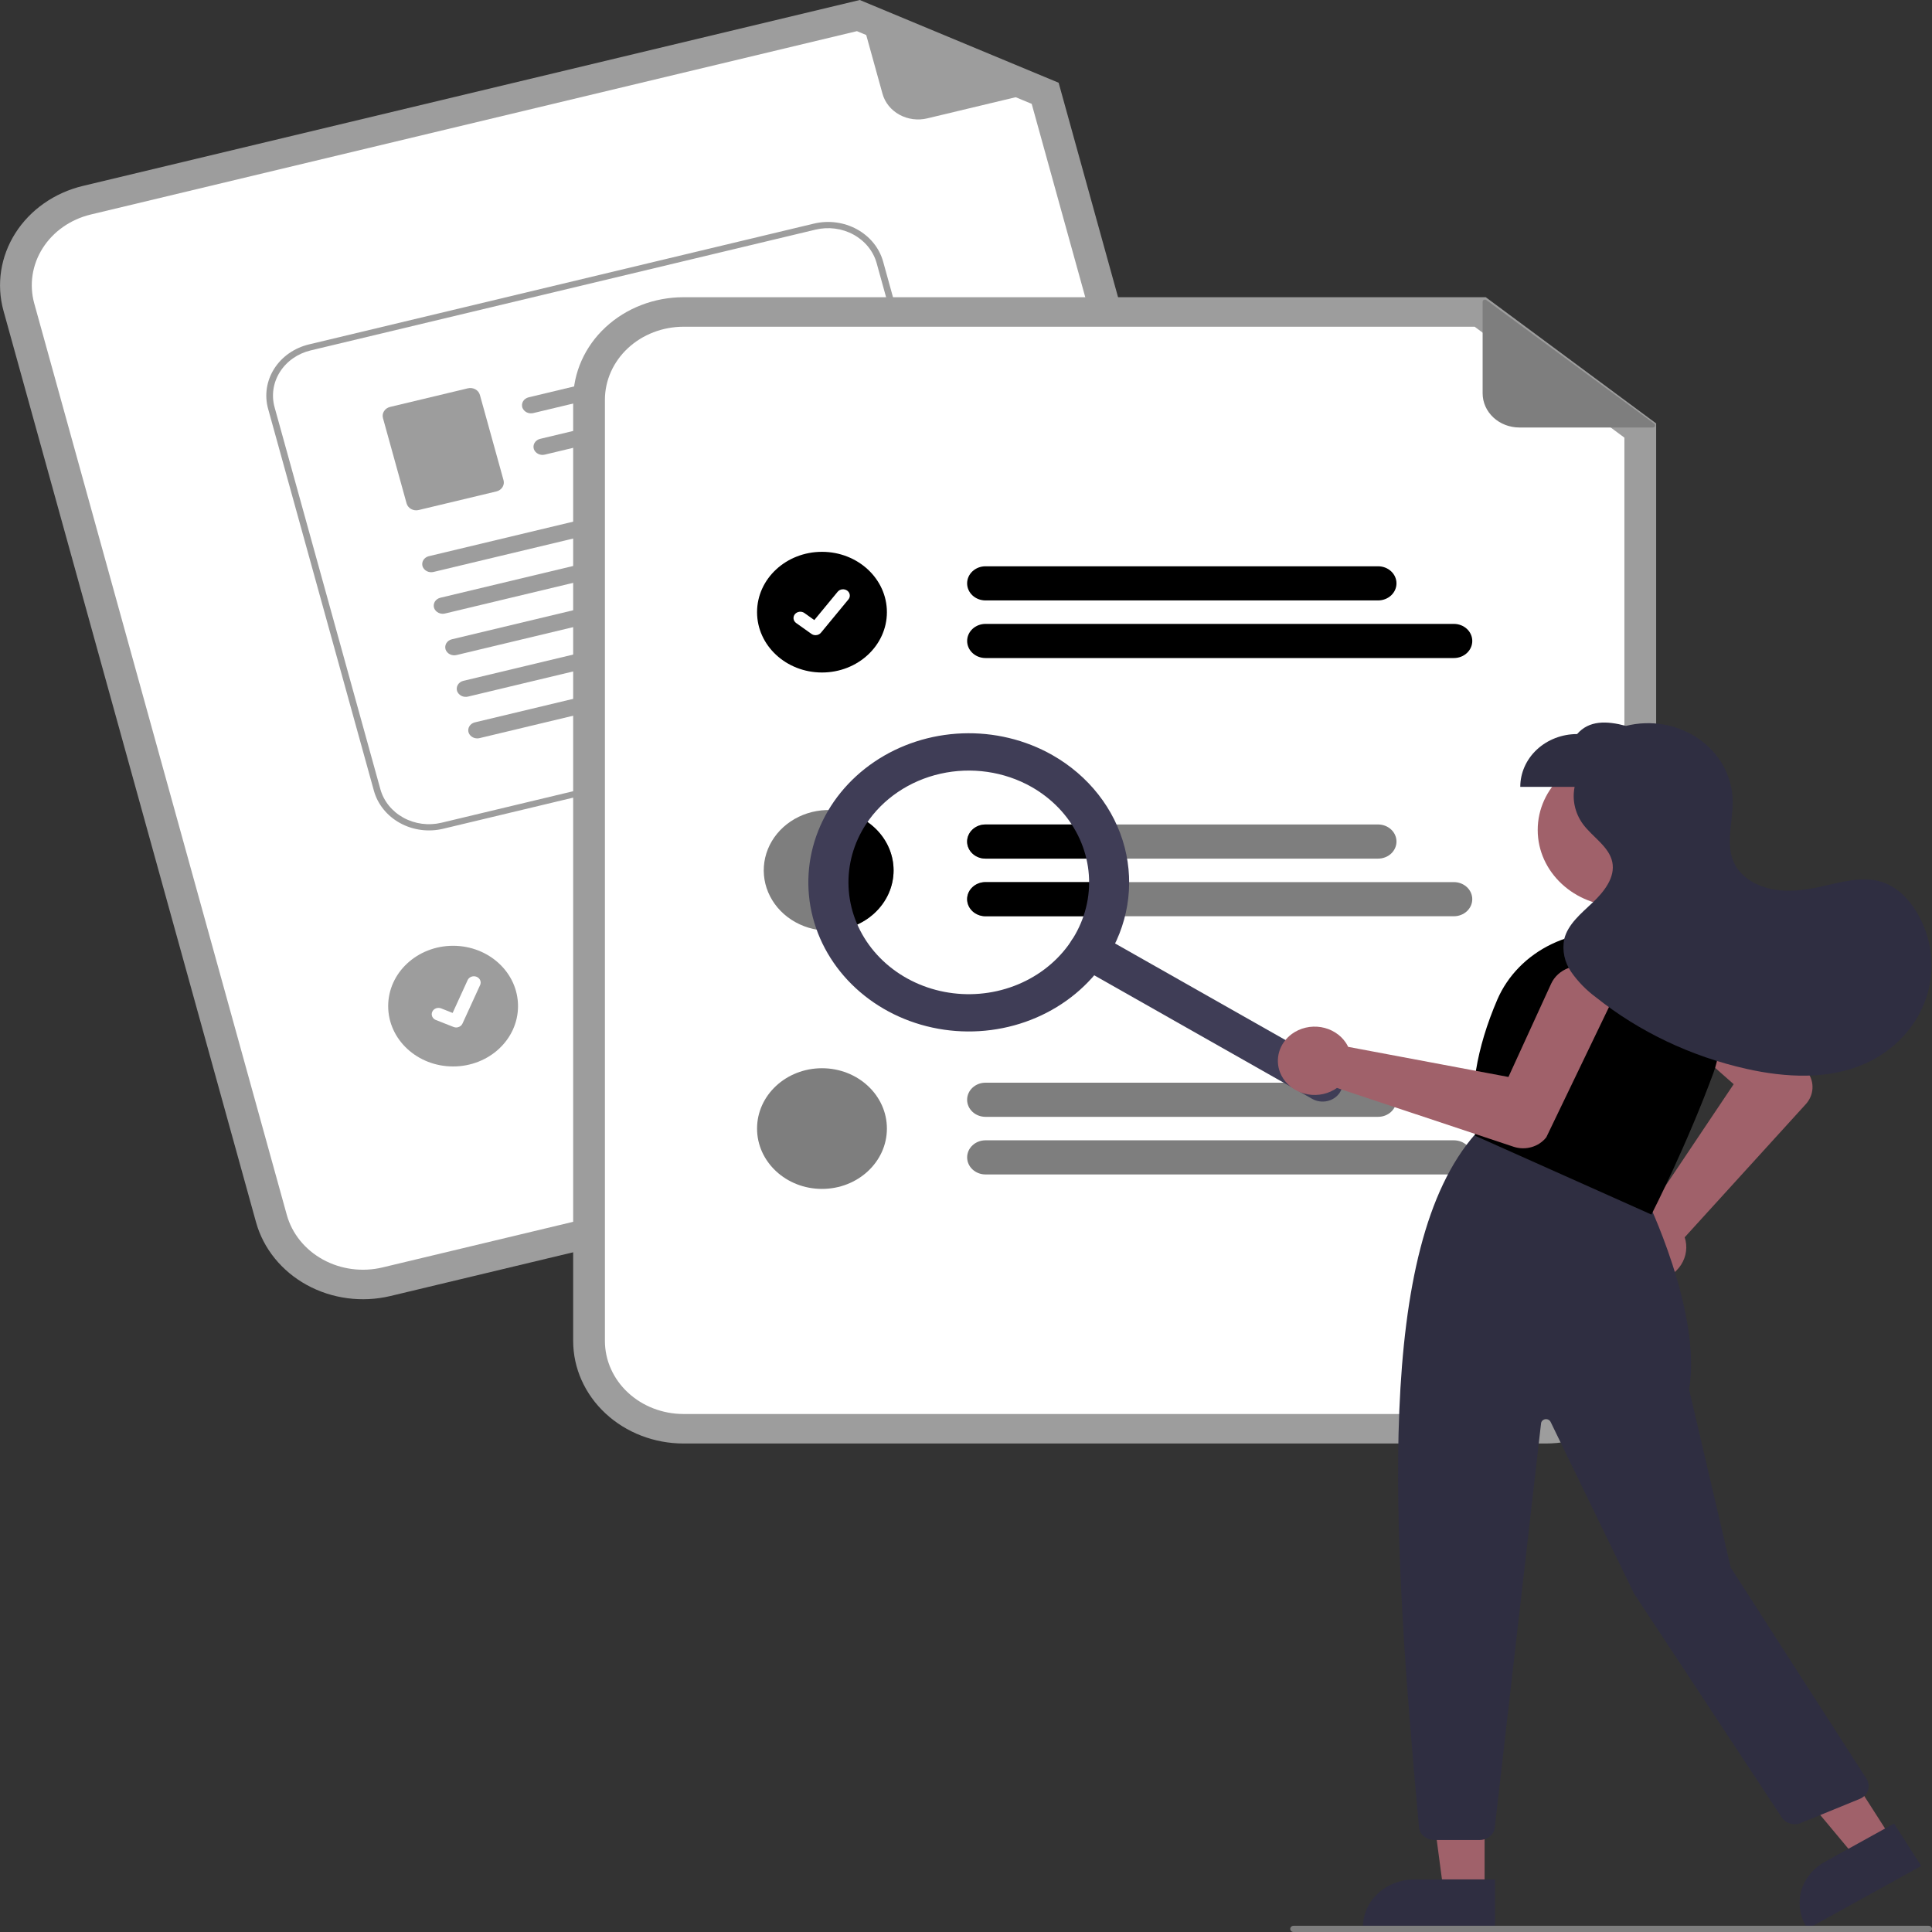 <svg width="250" height="250" viewBox="0 0 250 250" fill="none" xmlns="http://www.w3.org/2000/svg">
<rect x="0" y="0" width="250" height="250" fill="#333333" stroke="none"/>
<g clip-path="url(#clip0_212_2)">
<path d="M158.582 141.842L50.516 167.705C46.85 168.578 42.962 168.064 39.703 166.276C36.444 164.488 34.082 161.571 33.134 158.166L0.452 40.215C-0.487 36.809 0.066 33.194 1.99 30.166C3.914 27.137 7.052 24.942 10.715 24.061L111.253 0L136.986 10.706L168.845 125.688C169.785 129.094 169.232 132.708 167.308 135.737C165.384 138.765 162.246 140.961 158.582 141.842V141.842Z" fill="#9D9D9D"/>
<path d="M11.74 27.759C9.131 28.387 6.897 29.95 5.527 32.107C4.157 34.263 3.763 36.837 4.432 39.263L37.114 157.214C37.789 159.639 39.471 161.716 41.792 162.989C44.112 164.262 46.881 164.628 49.492 164.006L157.558 138.144C160.167 137.516 162.401 135.953 163.771 133.796C165.142 131.64 165.535 129.066 164.866 126.64L133.501 13.44L110.886 4.031L11.74 27.759Z" fill="white"/>
<path d="M136.711 11.315L119.987 15.317C118.766 15.61 117.47 15.439 116.384 14.843C115.299 14.248 114.512 13.275 114.198 12.141L111.017 0.66C111.003 0.61 111.004 0.557 111.021 0.508C111.038 0.458 111.07 0.414 111.112 0.381C111.155 0.347 111.207 0.326 111.262 0.318C111.318 0.311 111.374 0.318 111.425 0.339L136.758 10.795C136.814 10.818 136.861 10.857 136.893 10.906C136.924 10.956 136.938 11.013 136.933 11.07C136.928 11.127 136.904 11.181 136.864 11.225C136.825 11.269 136.771 11.3 136.711 11.315V11.315Z" fill="#9D9D9D"/>
<path d="M127.913 112.042L78.712 123.817C78.409 123.89 78.095 123.906 77.786 123.865C77.477 123.825 77.179 123.728 76.911 123.58C76.642 123.433 76.407 123.238 76.219 123.006C76.032 122.774 75.895 122.51 75.817 122.229C75.739 121.948 75.722 121.656 75.766 121.368C75.809 121.081 75.914 120.805 76.072 120.555C76.231 120.305 76.441 120.087 76.691 119.913C76.94 119.738 77.224 119.611 77.526 119.539L126.727 107.764C127.03 107.692 127.344 107.675 127.653 107.716C127.962 107.757 128.26 107.853 128.528 108.001C128.797 108.148 129.032 108.344 129.22 108.576C129.407 108.807 129.544 109.071 129.622 109.352C129.7 109.633 129.717 109.926 129.673 110.213C129.63 110.5 129.525 110.776 129.367 111.026C129.208 111.276 128.998 111.494 128.748 111.669C128.499 111.843 128.215 111.97 127.913 112.042Z" fill="#7E7E7E"/>
<path d="M139.408 116.99L80.712 131.037C80.102 131.183 79.454 131.098 78.911 130.8C78.368 130.502 77.975 130.016 77.818 129.449C77.661 128.881 77.752 128.279 78.073 127.775C78.393 127.27 78.916 126.905 79.527 126.759L138.223 112.711C138.833 112.566 139.48 112.652 140.023 112.949C140.565 113.247 140.958 113.733 141.115 114.3C141.272 114.867 141.181 115.469 140.861 115.973C140.541 116.478 140.018 116.843 139.408 116.99V116.99Z" fill="#7E7E7E"/>
<path d="M58.631 137.999C63.271 137.999 67.032 134.504 67.032 130.191C67.032 125.879 63.271 122.384 58.631 122.384C53.991 122.384 50.23 125.879 50.23 130.191C50.23 134.504 53.991 137.999 58.631 137.999Z" fill="#9D9D9D"/>
<path d="M122.681 91.609L57.338 107.242C55.449 107.691 53.446 107.427 51.767 106.505C50.089 105.584 48.872 104.081 48.384 102.327L34.69 52.888C34.206 51.133 34.492 49.271 35.483 47.711C36.474 46.151 38.091 45.02 39.978 44.567L105.322 28.934C107.21 28.484 109.214 28.749 110.892 29.671C112.571 30.592 113.788 32.094 114.276 33.848L127.969 83.288C128.453 85.043 128.168 86.905 127.177 88.465C126.185 90.025 124.569 91.156 122.681 91.609Z" fill="white"/>
<path d="M122.681 91.609L57.338 107.242C55.449 107.691 53.446 107.427 51.767 106.505C50.089 105.584 48.872 104.081 48.384 102.327L34.69 52.888C34.206 51.133 34.492 49.271 35.483 47.711C36.474 46.151 38.091 45.02 39.978 44.567L105.322 28.934C107.21 28.484 109.214 28.749 110.892 29.671C112.571 30.592 113.788 32.094 114.276 33.848L127.969 83.288C128.453 85.043 128.168 86.905 127.177 88.465C126.185 90.025 124.569 91.156 122.681 91.609ZM40.194 45.345C38.529 45.745 37.102 46.743 36.227 48.12C35.353 49.496 35.101 51.139 35.528 52.688L49.222 102.127C49.652 103.675 50.726 105 52.207 105.813C53.688 106.626 55.456 106.86 57.122 106.463L122.466 90.831C124.131 90.43 125.558 89.433 126.432 88.056C127.307 86.68 127.558 85.037 127.132 83.488L113.438 34.049C113.007 32.501 111.933 31.175 110.452 30.363C108.971 29.55 107.204 29.316 105.537 29.713L40.194 45.345Z" fill="#9D9D9D"/>
<path d="M102.007 45.557L69.029 53.447C68.74 53.522 68.432 53.492 68.167 53.364C67.901 53.236 67.698 53.018 67.598 52.756C67.551 52.619 67.535 52.475 67.551 52.332C67.566 52.189 67.613 52.05 67.688 51.925C67.763 51.799 67.865 51.689 67.987 51.601C68.109 51.514 68.249 51.45 68.399 51.414L101.969 43.383C103.325 44.021 102.968 45.328 102.006 45.558L102.007 45.557Z" fill="#9D9D9D"/>
<path d="M103.496 50.933L70.517 58.823C70.229 58.898 69.921 58.868 69.655 58.74C69.39 58.612 69.186 58.394 69.086 58.132C69.04 57.995 69.024 57.851 69.039 57.708C69.055 57.565 69.102 57.426 69.177 57.301C69.252 57.175 69.353 57.065 69.476 56.977C69.598 56.889 69.738 56.826 69.888 56.79L103.458 48.759C104.814 49.397 104.457 50.703 103.495 50.934L103.496 50.933Z" fill="#9D9D9D"/>
<path d="M64.236 63.59L54.172 65.998C53.843 66.076 53.494 66.03 53.202 65.869C52.91 65.709 52.698 65.447 52.613 65.142L49.556 54.104C49.471 53.798 49.521 53.474 49.694 53.203C49.866 52.931 50.148 52.734 50.476 52.656L60.541 50.248C60.869 50.169 61.218 50.216 61.51 50.376C61.802 50.536 62.014 50.798 62.099 51.103L65.157 62.141C65.241 62.447 65.191 62.771 65.019 63.042C64.846 63.314 64.565 63.511 64.236 63.59V63.59Z" fill="#9D9D9D"/>
<path d="M106.449 61.964L56.118 74.005C55.83 74.08 55.522 74.05 55.256 73.922C54.99 73.793 54.787 73.576 54.687 73.314C54.641 73.177 54.624 73.033 54.64 72.89C54.656 72.747 54.702 72.608 54.777 72.483C54.852 72.357 54.954 72.247 55.076 72.159C55.199 72.071 55.339 72.008 55.488 71.972L106.411 59.789C107.767 60.428 107.41 61.734 106.449 61.964L106.449 61.964Z" fill="#9D9D9D"/>
<path d="M107.938 67.341L57.607 79.382C57.319 79.457 57.011 79.427 56.745 79.299C56.48 79.171 56.276 78.954 56.176 78.692C56.13 78.555 56.114 78.41 56.129 78.267C56.145 78.124 56.191 77.986 56.266 77.86C56.341 77.735 56.443 77.624 56.566 77.537C56.688 77.449 56.828 77.385 56.978 77.349L107.9 65.167C109.256 65.805 108.9 67.111 107.938 67.341V67.341Z" fill="#9D9D9D"/>
<path d="M109.427 72.716L59.096 84.757C58.808 84.831 58.5 84.802 58.234 84.674C57.968 84.545 57.765 84.328 57.665 84.066C57.618 83.929 57.602 83.784 57.618 83.642C57.633 83.499 57.68 83.36 57.755 83.234C57.83 83.109 57.932 82.999 58.054 82.911C58.176 82.823 58.317 82.759 58.467 82.724L109.389 70.541C110.745 71.18 110.388 72.486 109.427 72.716V72.716Z" fill="#9D9D9D"/>
<path d="M110.916 78.093L60.585 90.134C60.297 90.209 59.989 90.179 59.723 90.051C59.458 89.922 59.254 89.705 59.154 89.443C59.108 89.306 59.092 89.162 59.107 89.019C59.123 88.876 59.169 88.737 59.245 88.612C59.319 88.486 59.421 88.376 59.544 88.288C59.666 88.2 59.806 88.136 59.956 88.101L110.878 75.918C112.234 76.557 111.878 77.863 110.916 78.093L110.916 78.093Z" fill="#9D9D9D"/>
<path d="M112.405 83.468L62.074 95.508C61.786 95.583 61.478 95.553 61.212 95.425C60.946 95.297 60.743 95.08 60.643 94.817C60.597 94.68 60.581 94.536 60.596 94.393C60.612 94.25 60.658 94.112 60.733 93.986C60.808 93.861 60.91 93.751 61.032 93.663C61.154 93.575 61.295 93.511 61.444 93.475L112.367 81.293C113.723 81.931 113.366 83.237 112.405 83.468V83.468Z" fill="#9D9D9D"/>
<path d="M59.251 132.928C59.068 132.972 58.874 132.96 58.7 132.893L58.689 132.889L56.4 131.987C56.294 131.945 56.198 131.885 56.117 131.808C56.036 131.732 55.972 131.641 55.929 131.542C55.886 131.443 55.864 131.336 55.865 131.229C55.866 131.122 55.89 131.016 55.935 130.917C55.98 130.819 56.045 130.729 56.128 130.654C56.21 130.579 56.308 130.52 56.415 130.48C56.522 130.44 56.636 130.42 56.751 130.421C56.867 130.422 56.981 130.444 57.087 130.486L58.57 131.073L60.513 126.824C60.558 126.726 60.624 126.636 60.706 126.561C60.788 126.486 60.885 126.427 60.992 126.387C61.099 126.347 61.213 126.327 61.328 126.328C61.444 126.329 61.557 126.351 61.663 126.393L61.664 126.393L61.652 126.421L61.664 126.393C61.878 126.478 62.047 126.638 62.134 126.838C62.221 127.039 62.219 127.263 62.128 127.462L59.842 132.458C59.789 132.573 59.708 132.675 59.605 132.757C59.503 132.838 59.382 132.896 59.251 132.927L59.251 132.928Z" fill="white"/>
<path d="M200.032 186.79H88.441C84.657 186.786 81.029 185.387 78.353 182.9C75.677 180.413 74.172 177.042 74.168 173.525V51.725C74.172 48.209 75.677 44.837 78.353 42.35C81.029 39.863 84.657 38.464 88.441 38.46H192.258L214.306 54.792V173.525C214.301 177.042 212.796 180.413 210.12 182.9C207.444 185.387 203.816 186.786 200.032 186.79V186.79Z" fill="#9D9D9D"/>
<path d="M88.441 42.279C85.746 42.282 83.162 43.278 81.257 45.049C79.351 46.82 78.279 49.221 78.276 51.725V173.525C78.279 176.029 79.351 178.43 81.257 180.201C83.162 181.972 85.746 182.968 88.441 182.971H200.032C202.727 182.968 205.311 181.972 207.216 180.201C209.122 178.43 210.193 176.029 210.196 173.525V56.632L190.821 42.279H88.441Z" fill="white"/>
<path d="M178.327 77.695H127.521C126.891 77.695 126.286 77.462 125.841 77.048C125.395 76.634 125.145 76.072 125.145 75.486C125.145 74.9 125.395 74.338 125.841 73.924C126.286 73.51 126.891 73.277 127.521 73.277H178.327C178.958 73.277 179.562 73.51 180.008 73.924C180.454 74.338 180.704 74.9 180.704 75.486C180.704 76.072 180.454 76.634 180.008 77.048C179.562 77.462 178.958 77.695 178.327 77.695V77.695Z" fill="black"/>
<path d="M188.132 85.15H127.522C126.892 85.15 126.288 84.917 125.843 84.502C125.398 84.088 125.148 83.527 125.148 82.941C125.148 82.356 125.398 81.795 125.843 81.38C126.288 80.966 126.892 80.733 127.522 80.732H188.132C188.445 80.732 188.754 80.789 189.043 80.9C189.332 81.011 189.594 81.173 189.815 81.378C190.036 81.584 190.212 81.827 190.331 82.095C190.451 82.364 190.512 82.651 190.512 82.941C190.512 83.232 190.451 83.519 190.331 83.787C190.212 84.056 190.036 84.299 189.815 84.504C189.594 84.71 189.332 84.872 189.043 84.983C188.754 85.094 188.445 85.151 188.132 85.15V85.15Z" fill="black"/>
<path d="M178.328 106.687H127.523C126.893 106.687 126.288 106.92 125.843 107.334C125.397 107.748 125.146 108.31 125.146 108.896C125.146 109.482 125.397 110.044 125.843 110.458C126.288 110.872 126.893 111.105 127.523 111.105H178.328C178.958 111.105 179.562 110.872 180.008 110.458C180.454 110.044 180.704 109.482 180.704 108.896C180.704 108.31 180.454 107.748 180.008 107.334C179.562 106.92 178.958 106.687 178.328 106.687V106.687Z" fill="#7E7E7E"/>
<path d="M188.133 114.144H127.524C126.893 114.144 126.289 114.377 125.843 114.791C125.397 115.205 125.147 115.767 125.147 116.353C125.147 116.939 125.397 117.5 125.843 117.915C126.289 118.329 126.893 118.562 127.524 118.562H188.133C188.764 118.562 189.368 118.329 189.814 117.915C190.26 117.5 190.51 116.939 190.51 116.353C190.51 115.767 190.26 115.205 189.814 114.791C189.368 114.377 188.764 114.144 188.133 114.144Z" fill="#7E7E7E"/>
<path d="M178.327 144.518H127.521C126.891 144.518 126.286 144.285 125.841 143.871C125.395 143.456 125.145 142.895 125.145 142.309C125.145 141.723 125.395 141.161 125.841 140.747C126.286 140.332 126.891 140.1 127.521 140.1H178.327C178.958 140.1 179.562 140.332 180.008 140.747C180.454 141.161 180.704 141.723 180.704 142.309C180.704 142.895 180.454 143.456 180.008 143.871C179.562 144.285 178.958 144.518 178.327 144.518V144.518Z" fill="#7E7E7E"/>
<path d="M188.132 151.973H127.522C126.892 151.972 126.288 151.739 125.843 151.325C125.398 150.911 125.148 150.35 125.148 149.764C125.148 149.179 125.398 148.617 125.843 148.203C126.288 147.789 126.892 147.556 127.522 147.555H188.132C188.445 147.555 188.754 147.612 189.043 147.722C189.332 147.833 189.594 147.996 189.815 148.201C190.036 148.406 190.212 148.65 190.331 148.918C190.451 149.186 190.512 149.474 190.512 149.764C190.512 150.055 190.451 150.342 190.331 150.61C190.212 150.878 190.036 151.122 189.815 151.327C189.594 151.532 189.332 151.695 189.043 151.806C188.754 151.917 188.445 151.974 188.132 151.973Z" fill="#7E7E7E"/>
<path d="M106.364 87.021C111.004 87.021 114.765 83.526 114.765 79.214C114.765 74.902 111.004 71.406 106.364 71.406C101.725 71.406 97.963 74.902 97.963 79.214C97.963 83.526 101.725 87.021 106.364 87.021Z" fill="black"/>
<path d="M105.532 82.192C105.343 82.192 105.159 82.135 105.008 82.03L104.999 82.024L103.024 80.62C102.933 80.555 102.856 80.474 102.798 80.381C102.74 80.288 102.702 80.186 102.687 80.079C102.672 79.973 102.679 79.865 102.709 79.761C102.739 79.658 102.79 79.561 102.86 79.476C102.93 79.391 103.018 79.319 103.118 79.266C103.218 79.212 103.328 79.177 103.443 79.163C103.557 79.149 103.673 79.156 103.785 79.184C103.896 79.212 104 79.26 104.092 79.326L105.371 80.237L108.393 76.573C108.463 76.488 108.55 76.417 108.65 76.363C108.75 76.31 108.86 76.275 108.974 76.261C109.088 76.247 109.204 76.254 109.315 76.282C109.427 76.309 109.531 76.357 109.622 76.422L109.623 76.422L109.604 76.447L109.623 76.422C109.807 76.554 109.928 76.748 109.958 76.963C109.989 77.177 109.927 77.394 109.785 77.565L106.231 81.873C106.149 81.972 106.043 82.053 105.922 82.108C105.801 82.163 105.668 82.191 105.533 82.191L105.532 82.192Z" fill="white"/>
<path d="M115.629 112.624C115.63 113.65 115.413 114.665 114.991 115.613C114.569 116.56 113.95 117.421 113.17 118.146C112.39 118.872 111.464 119.447 110.445 119.84C109.425 120.232 108.333 120.434 107.23 120.435C107.157 120.436 107.085 120.433 107.013 120.427C105.361 120.387 103.759 119.896 102.406 119.014C101.053 118.133 100.01 116.9 99.407 115.47C98.804 114.04 98.669 112.477 99.017 110.975C99.365 109.474 100.183 108.102 101.366 107.03C102.55 105.959 104.047 105.235 105.671 104.95C107.294 104.665 108.972 104.832 110.495 105.429C112.017 106.026 113.316 107.027 114.229 108.307C115.143 109.587 115.63 111.088 115.629 112.624V112.624Z" fill="#7E7E7E"/>
<path d="M106.364 153.844C111.004 153.844 114.765 150.348 114.765 146.036C114.765 141.724 111.004 138.229 106.364 138.229C101.725 138.229 97.963 141.724 97.963 146.036C97.963 150.348 101.725 153.844 106.364 153.844Z" fill="#7E7E7E"/>
<path d="M213.876 55.318H196.606C195.345 55.318 194.136 54.852 193.244 54.024C192.353 53.195 191.852 52.071 191.852 50.9V39.045C191.852 38.993 191.868 38.942 191.897 38.898C191.927 38.854 191.97 38.819 192.02 38.796C192.07 38.774 192.126 38.765 192.182 38.77C192.237 38.776 192.29 38.796 192.334 38.828L214.061 54.825C214.109 54.861 214.144 54.909 214.161 54.965C214.179 55.02 214.177 55.078 214.157 55.132C214.136 55.187 214.099 55.233 214.048 55.267C213.998 55.3 213.938 55.318 213.876 55.318Z" fill="#7E7E7E"/>
<path d="M115.629 112.624C115.63 113.65 115.413 114.665 114.991 115.613C114.569 116.56 113.95 117.421 113.17 118.146C112.39 118.872 111.464 119.447 110.445 119.84C109.425 120.232 108.333 120.434 107.23 120.435C107.157 120.436 107.085 120.433 107.013 120.427C105.928 117.911 105.51 115.189 105.793 112.491C106.077 109.794 107.055 107.199 108.644 104.926C110.598 105.238 112.371 106.181 113.649 107.59C114.927 108.998 115.629 110.781 115.629 112.624V112.624Z" fill="black"/>
<path d="M125.145 108.898C125.146 108.312 125.397 107.75 125.843 107.336C126.288 106.921 126.893 106.688 127.523 106.687H140.183C140.923 108.085 141.448 109.572 141.745 111.105H127.523C126.893 111.105 126.289 110.872 125.843 110.458C125.397 110.045 125.146 109.484 125.145 108.898V108.898Z" fill="black"/>
<path d="M142.039 114.144C142.04 115.636 141.827 117.121 141.407 118.562H127.523C126.893 118.562 126.288 118.329 125.843 117.915C125.397 117.5 125.146 116.939 125.146 116.353C125.146 115.767 125.397 115.205 125.843 114.791C126.288 114.377 126.893 114.144 127.523 114.144H142.039Z" fill="black"/>
<path d="M173.363 141.389C173.005 141.935 172.427 142.326 171.758 142.477C171.09 142.627 170.384 142.525 169.796 142.192L139.517 125.027C139.226 124.862 138.973 124.646 138.772 124.39C138.571 124.134 138.427 123.844 138.346 123.536C138.266 123.228 138.252 122.909 138.305 122.596C138.357 122.283 138.476 121.983 138.653 121.712C138.831 121.442 139.064 121.207 139.339 121.02C139.614 120.833 139.926 120.699 140.258 120.624C140.589 120.55 140.933 120.536 141.269 120.585C141.606 120.634 141.929 120.744 142.22 120.909L172.499 138.074C173.086 138.407 173.508 138.943 173.67 139.565C173.832 140.187 173.721 140.843 173.363 141.389V141.389Z" fill="#3F3D56"/>
<path d="M143.085 124.224C140.946 127.482 137.817 130.077 134.091 131.682C130.366 133.287 126.212 133.829 122.155 133.24C118.098 132.651 114.32 130.957 111.299 128.372C108.278 125.788 106.15 122.428 105.183 118.72C104.216 115.011 104.454 111.119 105.868 107.536C107.281 103.953 109.806 100.84 113.123 98.59C116.439 96.341 120.4 95.056 124.502 94.898C128.605 94.74 132.666 95.717 136.171 97.704C140.867 100.373 144.232 104.664 145.528 109.636C146.824 114.607 145.946 119.854 143.085 124.224ZM112.067 106.641C110.463 109.084 109.675 111.915 109.803 114.775C109.93 117.634 110.967 120.395 112.782 122.707C114.597 125.019 117.11 126.778 120.001 127.764C122.893 128.749 126.034 128.915 129.027 128.241C132.02 127.567 134.73 126.083 136.816 123.978C138.902 121.872 140.269 119.239 140.745 116.411C141.22 113.583 140.783 110.688 139.487 108.091C138.192 105.494 136.098 103.313 133.469 101.822C129.942 99.828 125.708 99.215 121.696 100.119C117.684 101.022 114.221 103.368 112.067 106.641V106.641Z" fill="#3F3D56"/>
<path d="M209.603 117.27C215.47 117.27 220.226 112.85 220.226 107.397C220.226 101.945 215.47 97.524 209.603 97.524C203.736 97.524 198.979 101.945 198.979 107.397C198.979 112.85 203.736 117.27 209.603 117.27Z" fill="#A0616A"/>
<path d="M208.916 162.746C208.711 162.153 208.644 161.526 208.718 160.907C208.791 160.287 209.005 159.69 209.345 159.153C209.685 158.615 210.143 158.151 210.69 157.79C211.236 157.429 211.858 157.179 212.516 157.057C212.724 157.02 212.935 156.996 213.147 156.985L224.337 140.294L214.116 131.263C213.725 130.918 213.412 130.504 213.194 130.046C212.977 129.588 212.859 129.094 212.848 128.593C212.836 128.093 212.932 127.595 213.129 127.129C213.326 126.663 213.62 126.237 213.995 125.877C214.37 125.518 214.818 125.23 215.313 125.032C215.808 124.834 216.34 124.729 216.879 124.723C217.418 124.718 217.952 124.811 218.452 124.998C218.952 125.186 219.407 125.463 219.79 125.815L233.904 138.748L233.932 138.78C234.368 139.397 234.579 140.129 234.533 140.867C234.487 141.604 234.186 142.308 233.675 142.874L217.996 160.108C218.043 160.246 218.082 160.387 218.113 160.528C218.244 161.14 218.234 161.769 218.085 162.377C217.936 162.984 217.651 163.556 217.247 164.054C216.844 164.551 216.332 164.964 215.745 165.265C215.158 165.567 214.509 165.749 213.841 165.801C213.706 165.812 213.572 165.817 213.438 165.817C212.432 165.813 211.454 165.514 210.642 164.963C209.829 164.411 209.226 163.635 208.916 162.746V162.746Z" fill="#A0616A"/>
<path d="M192.106 244.805L186.804 244.804L184.281 225.795L192.107 225.796L192.106 244.805Z" fill="#A0616A"/>
<path d="M193.459 249.582L176.361 249.581V249.38C176.361 248.568 176.533 247.763 176.867 247.013C177.202 246.263 177.692 245.581 178.31 245.007C178.928 244.432 179.662 243.977 180.469 243.666C181.277 243.355 182.142 243.195 183.016 243.195H183.016L193.459 243.195L193.459 249.582Z" fill="#2F2E41"/>
<path d="M244.812 237.991L240.256 240.512L227.624 225.379L234.348 221.658L244.812 237.991Z" fill="#A0616A"/>
<path d="M248.604 241.452L233.913 249.582L233.802 249.409C233.355 248.711 233.06 247.938 232.934 247.134C232.809 246.331 232.855 245.512 233.069 244.724C233.284 243.937 233.664 243.197 234.186 242.546C234.709 241.895 235.365 241.346 236.115 240.93L236.116 240.93L245.089 235.965L248.604 241.452Z" fill="#2F2E41"/>
<path d="M183.612 236.433C180.06 197.56 177.947 161.446 190.933 146.715L191.033 146.6L212.887 154.725L212.923 154.797C212.996 154.946 220.264 169.804 218.569 179.798L223.959 202.843L241.535 230.194C241.677 230.414 241.766 230.659 241.798 230.914C241.829 231.169 241.802 231.427 241.718 231.671C241.635 231.916 241.496 232.141 241.311 232.331C241.127 232.522 240.901 232.674 240.648 232.777L233.01 235.901C232.579 236.075 232.095 236.099 231.646 235.969C231.198 235.838 230.814 235.562 230.567 235.191L211.448 206.216L200.648 183.992C200.59 183.872 200.49 183.773 200.365 183.71C200.239 183.647 200.095 183.624 199.954 183.645C199.814 183.666 199.684 183.73 199.586 183.826C199.488 183.922 199.427 184.045 199.412 184.177L193.426 236.473C193.376 236.917 193.15 237.329 192.793 237.628C192.435 237.926 191.971 238.091 191.49 238.091H185.553C185.065 238.088 184.597 237.917 184.238 237.61C183.879 237.304 183.656 236.884 183.612 236.433V236.433Z" fill="#2F2E41"/>
<path d="M191.006 147.023L190.902 146.976L190.886 146.87C190.069 141.56 191.036 135.66 193.758 129.334C195.099 126.238 197.593 123.693 200.785 122.162C203.976 120.632 207.653 120.218 211.146 120.996C213.158 121.456 215.045 122.3 216.687 123.474C218.33 124.648 219.692 126.126 220.688 127.815C221.671 129.486 222.269 131.329 222.446 133.227C222.623 135.124 222.373 137.035 221.714 138.839C218.282 148.165 213.831 156.89 213.786 156.978L213.693 157.16L191.006 147.023Z" fill="black"/>
<path d="M167.163 133.796C167.689 133.41 168.297 133.132 168.947 132.979C169.597 132.827 170.274 132.804 170.935 132.911C171.595 133.019 172.223 133.255 172.779 133.605C173.334 133.954 173.803 134.408 174.157 134.938C174.268 135.106 174.366 135.281 174.45 135.462L195.192 139.358L200.714 127.297C200.925 126.836 201.232 126.419 201.618 126.069C202.004 125.719 202.46 125.444 202.961 125.259C203.461 125.074 203.996 124.983 204.535 124.991C205.074 124.999 205.606 125.106 206.1 125.307C206.594 125.507 207.04 125.796 207.413 126.158C207.786 126.519 208.078 126.946 208.273 127.413C208.467 127.88 208.56 128.378 208.547 128.879C208.533 129.379 208.412 129.872 208.192 130.33L200.1 147.144L200.077 147.18C199.608 147.777 198.944 148.216 198.185 148.434C197.425 148.652 196.61 148.637 195.861 148.39L173.001 140.777C172.878 140.866 172.75 140.949 172.618 141.025C172.048 141.354 171.41 141.566 170.746 141.649C170.081 141.732 169.405 141.683 168.762 141.507C168.119 141.33 167.524 141.029 167.015 140.624C166.506 140.218 166.095 139.717 165.809 139.154C165.75 139.04 165.698 138.925 165.651 138.808C165.303 137.931 165.261 136.975 165.533 136.075C165.804 135.175 166.375 134.377 167.163 133.796V133.796Z" fill="#A0616A"/>
<path d="M247.98 117.97C246.957 116.285 245.466 114.742 243.495 114.119C240.95 113.315 238.194 114.171 235.577 114.743C233.561 115.184 231.454 115.453 229.422 115.082C227.39 114.71 225.43 113.611 224.505 111.888C223.145 109.354 224.291 106.333 224.208 103.502C224.165 101.961 223.747 100.449 222.984 99.08C222.222 97.712 221.135 96.522 219.805 95.6C218.476 94.678 216.938 94.049 215.309 93.76C213.68 93.471 212.002 93.529 210.4 93.931C207.894 93.259 205.626 93.197 204.076 94.987C202.125 94.987 200.255 95.707 198.876 96.988C197.497 98.27 196.723 100.008 196.723 101.82H203.754C203.42 103.487 203.801 105.208 204.815 106.616C206.056 108.311 208.214 109.537 208.63 111.55C209.033 113.501 207.605 115.352 206.109 116.771C204.612 118.189 202.875 119.594 202.408 121.533C202.122 123.004 202.447 124.522 203.318 125.779C204.187 127.022 205.266 128.126 206.513 129.05C212.129 133.522 218.804 136.695 225.992 138.311C231.055 139.444 236.592 139.738 241.291 137.654C243.171 136.82 244.847 135.636 246.214 134.176C247.58 132.715 248.609 131.009 249.237 129.163C249.864 127.317 250.076 125.371 249.86 123.445C249.644 121.52 249.004 119.656 247.98 117.97V117.97Z" fill="#2F2E41"/>
<path d="M249.567 250H167.388C167.273 250 167.163 249.958 167.082 249.882C167.001 249.807 166.955 249.705 166.955 249.598C166.955 249.491 167.001 249.389 167.082 249.314C167.163 249.238 167.273 249.196 167.388 249.196H249.567C249.682 249.196 249.792 249.238 249.873 249.314C249.954 249.389 250 249.491 250 249.598C250 249.705 249.954 249.807 249.873 249.882C249.792 249.958 249.682 250 249.567 250Z" fill="#7E7E7E"/>
</g>
<defs>
<clipPath id="clip0_212_2">
<rect width="250" height="250" fill="white"/>
</clipPath>
</defs>
</svg>
